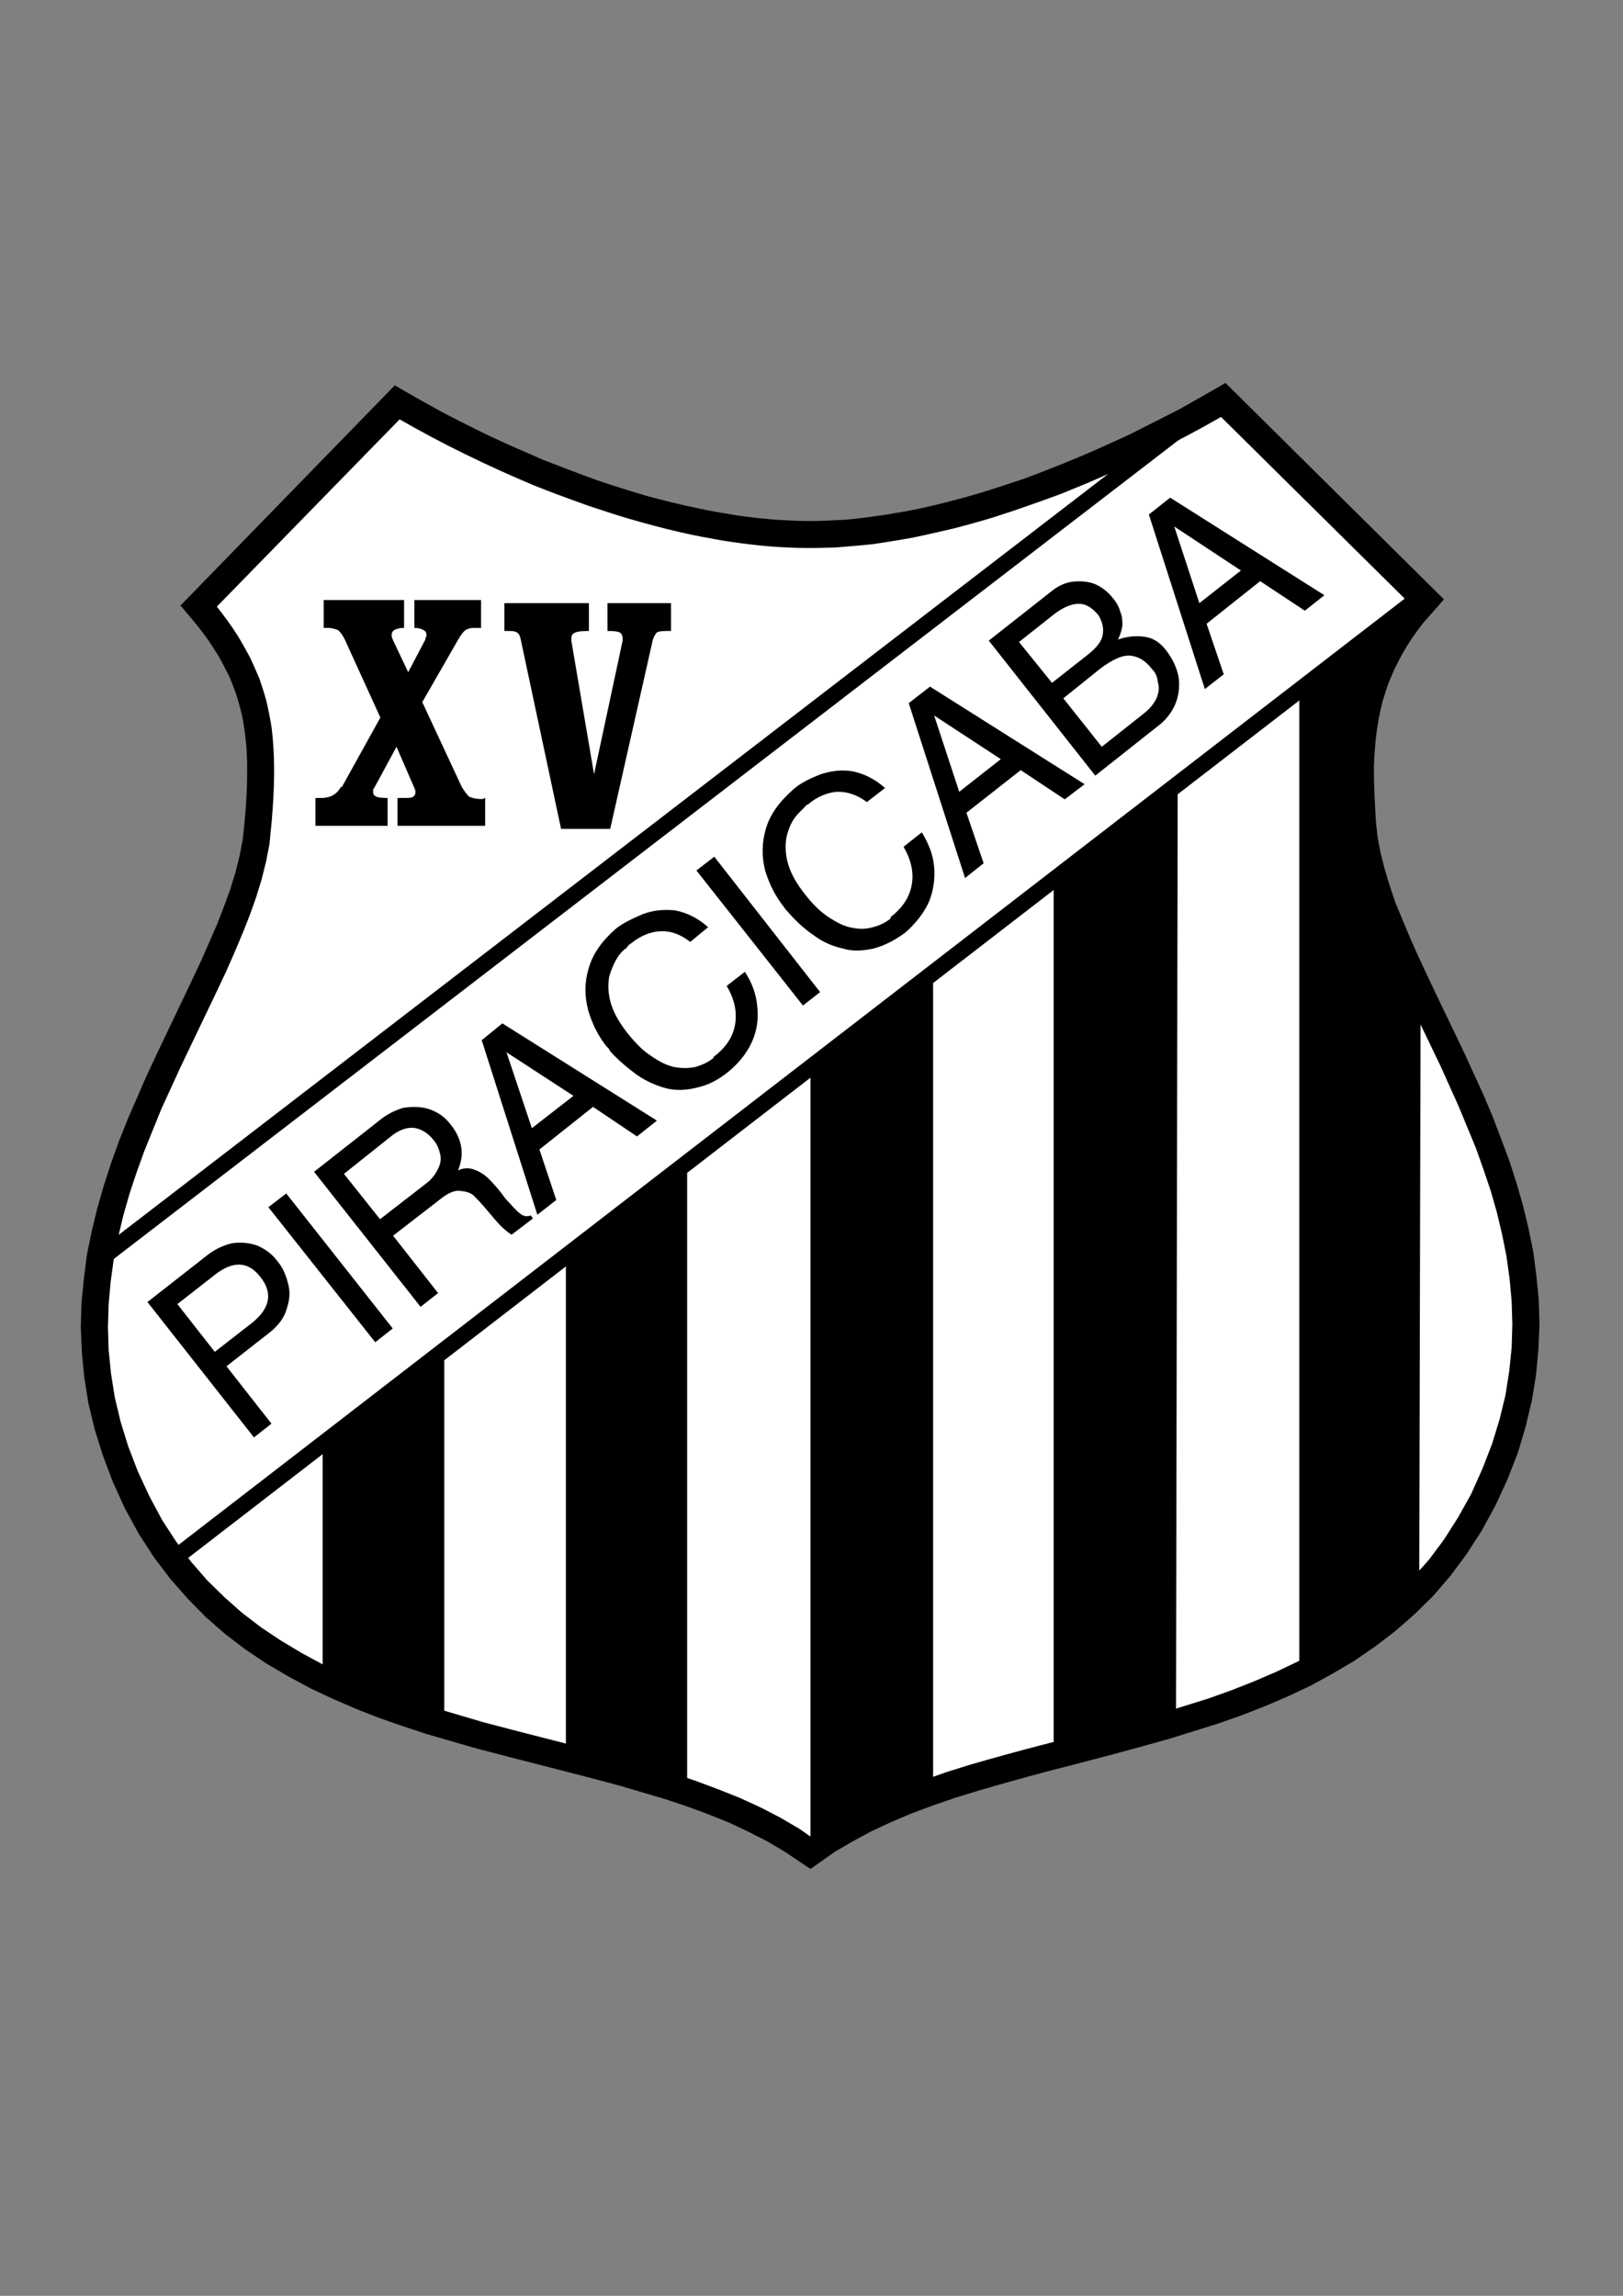 <?xml version="1.0" encoding="iso-8859-1"?>
<!-- Generator: Adobe Illustrator 23.0.1, SVG Export Plug-In . SVG Version: 6.00 Build 0)  -->
<svg version="1.1" xmlns="http://www.w3.org/2000/svg" xmlns:xlink="http://www.w3.org/1999/xlink" x="0px" y="0px"
	 viewBox="0 0 595.276 841.89" style="enable-background:new 0 0 595.276 841.89;" xml:space="preserve">
<rect x="0" y="0" width="595.276" height="841.89" fill="#808080" stroke="none"/>
<g id="Grade" style="display:none;">
</g>
<g id="HQFL">
</g>
<g id="&#xC1;rea_de_trabalho">
</g>
<g id="Linhas-guia">
</g>
<g id="Page_1">
	<g id="HQFL_1_">
		<g>
			<path style="fill-rule:evenodd;clip-rule:evenodd;" d="M288.066,679.189l-6.552-3.905l-6.93-3.527l-7.182-3.402l-7.56-3.025
				l-7.812-2.896l-7.938-2.648l-16.632-4.913c-17.64-4.789-35.28-9.071-52.794-13.733l-17.893-5.166l-8.82-2.898l-8.694-3.023
				l-8.694-3.402l-8.442-3.654l-8.316-3.906l-8.189-4.409l-7.938-4.662l-7.686-5.166l-7.434-5.671l-7.056-6.173l-6.678-6.805
				l-6.427-7.309l-5.922-7.812l-5.544-8.568l-5.039-9.198l-4.537-9.953l-3.654-9.701l-3.024-9.702l-2.268-9.451l-1.512-9.45
				l-0.882-9.322l-0.378-9.073l0.252-9.071l0.882-8.82l1.134-8.82l1.764-8.568l2.017-8.317l2.393-8.315l2.646-8.189l2.898-8.065
				l3.151-7.938l6.678-15.371c6.678-14.49,13.734-28.727,20.412-43.092l5.796-13.231l2.52-6.552l2.268-6.173l1.89-6.175l1.511-6.048
				l1.134-5.795c1.26-10.71,2.017-21.674,1.512-32.509c-0.252-3.906-0.756-7.686-1.386-11.592c-0.63-3.15-1.512-6.175-2.394-9.198
				c-0.882-2.394-1.764-4.789-2.772-7.056c-1.26-2.521-2.52-4.915-3.779-7.183c-1.638-2.519-3.15-5.039-4.914-7.434
				c-2.898-3.905-5.923-7.434-9.072-11.088l78.624-80.765c5.544,3.276,11.214,6.426,16.884,9.575
				c6.047,3.15,12.222,6.299,18.522,9.324c6.299,2.898,12.599,5.67,19.025,8.442c6.426,2.519,12.726,4.913,19.278,7.307
				c6.3,2.142,12.726,4.158,19.153,6.048c6.299,1.638,12.599,3.276,19.025,4.536c4.662,1.008,9.198,1.764,13.86,2.521
				c4.536,0.629,9.071,1.133,13.608,1.511c4.41,0.253,8.694,0.504,13.103,0.504c4.158,0,8.568-0.251,12.979-0.504
				c4.536-0.378,8.944-1.008,13.481-1.637c4.662-0.757,9.324-1.512,13.986-2.521c6.426-1.386,12.601-3.023,18.901-4.787
				c6.553-1.89,12.851-4.033,19.277-6.174c6.426-2.395,12.852-4.914,19.15-7.561c6.426-2.646,12.728-5.544,19.028-8.441
				c6.3-3.151,12.472-6.301,18.647-9.451c5.546-3.149,11.215-6.299,16.759-9.575l80.136,79.379l-7.434,8.442
				c-1.89,2.394-3.654,4.788-5.291,7.308c-1.512,2.394-2.898,4.788-4.159,7.307c-1.26,2.394-2.267,4.788-3.275,7.183
				c-0.882,2.394-1.639,4.789-2.394,7.308c-1.008,4.031-1.766,7.938-2.268,12.096c-0.504,4.032-0.756,8.065-0.882,12.223
				c0,6.552,0.378,13.229,0.755,19.782l0.629,5.795l1.135,5.797l1.513,5.922l1.89,6.174l2.142,6.299l5.417,12.978
				c6.301,14.238,13.232,28.099,19.909,42.21l6.929,15.119l3.278,7.813l3.022,7.936l3.023,8.064l2.646,8.19l2.396,8.316l2.015,8.315
				l1.765,8.695l1.134,8.694l0.882,8.946l0.251,8.944l-0.376,9.198l-0.884,9.324l-1.513,9.324l-2.265,9.575l-2.899,9.703
				l-3.78,9.702l-4.536,9.827l-5.041,9.199l-5.544,8.567l-5.922,7.938l-6.299,7.307l-6.804,6.68l-7.059,6.172l-7.432,5.671
				l-7.685,5.293l-7.94,4.662l-8.063,4.409l-8.315,3.906l-8.569,3.654l-8.693,3.4l-8.694,3.025l-17.766,5.544
				c-14.742,4.157-29.61,8.065-44.351,11.843c-8.569,2.269-17.137,4.662-25.703,7.184l-8.192,2.519l-8.065,2.772l-7.81,2.898
				l-7.434,3.15l-7.31,3.402l-6.804,3.653l-6.679,3.907l-8.946,6.3L288.066,679.189L288.066,679.189z"/>
			<path style="fill-rule:evenodd;clip-rule:evenodd;fill:#FFFFFF;" d="M271.307,659.281l-7.937-3.15l-8.065-3.023l-8.19-2.771
				l-17.01-5.04c-17.64-4.789-35.279-9.073-52.794-13.735l-17.514-5.166l-8.694-2.773l-8.442-2.896l-8.316-3.276l-8.19-3.402
				l-7.938-3.78l-7.685-4.158l-7.561-4.535l-7.182-4.789l-6.93-5.291l-6.552-5.797l-6.299-6.173l-5.922-6.805l-5.418-7.308
				l-5.166-7.938l-4.662-8.693l-4.285-9.198l-3.527-9.197l-2.772-8.946l-2.142-8.947l-1.386-8.693l-0.882-8.693l-0.252-8.442
				l0.252-8.442l0.755-8.317l1.134-8.315l1.638-8.064l1.89-7.937l2.269-7.939l2.646-7.938l2.771-7.686l6.174-15.245l6.805-14.868
				c5.67-11.971,11.466-23.815,17.01-35.658c3.024-6.806,5.921-13.482,8.568-20.412l2.394-6.679l2.017-6.553l1.638-6.552l1.26-6.426
				l0.882-8.945c0.631-7.686,1.008-15.246,0.756-23.059c-0.126-3.401-0.378-6.803-0.756-10.206
				c-0.504-3.654-1.26-7.055-2.016-10.457c-0.756-2.772-1.638-5.417-2.52-8.065c-1.134-2.646-2.268-5.291-3.528-7.936
				c-1.511-2.772-3.024-5.546-4.662-8.192c-2.267-3.527-4.788-6.93-7.434-10.331l67.032-68.67
				c15.75,9.071,32.13,17.01,48.888,24.066c6.552,2.646,13.104,5.04,19.782,7.434c4.914,1.637,9.828,3.277,14.868,4.787
				c6.552,1.89,12.978,3.655,19.656,5.166c4.914,1.135,9.702,2.017,14.616,2.898c4.789,0.755,9.45,1.386,14.238,1.89
				c4.788,0.504,9.324,0.755,13.985,0.882c4.662,0.127,9.072,0,13.734-0.126c4.662-0.378,9.451-0.755,14.113-1.26
				c4.913-0.755,9.7-1.512,14.488-2.394c4.916-1.008,9.704-2.141,14.617-3.276c4.914-1.26,9.955-2.646,14.867-4.158
				c8.315-2.646,16.507-5.544,24.697-8.567l9.827-4.033c16.759-7.181,33.138-15.119,48.888-24.191l68.168,67.409
				c-2.773,3.149-5.168,6.426-7.435,9.828c-1.764,2.773-3.278,5.418-4.788,8.19c-1.262,2.773-2.52,5.42-3.654,8.191
				c-0.882,2.772-1.763,5.418-2.646,8.19c-0.882,3.527-1.639,7.181-2.269,10.835c-0.378,3.529-0.755,7.057-1.009,10.585
				c-0.251,7.055-0.124,13.985,0.254,21.041l0.377,5.167l0.631,6.299l1.26,6.553l1.639,6.426l2.015,6.679l2.394,6.552l5.417,13.482
				c6.426,14.364,13.357,28.35,20.161,42.588l6.677,14.868l6.302,15.246l2.772,7.811l2.645,7.812l2.268,7.938l1.891,7.938
				l1.636,8.189l1.135,8.19l0.756,8.317l0.253,8.44l-0.253,8.569l-0.882,8.567l-1.384,8.819l-2.144,8.82l-2.772,9.073l-3.527,9.071
				l-4.159,9.324l-4.787,8.567l-5.04,7.937l-5.543,7.435l-5.924,6.679l-6.299,6.299l-6.553,5.671l-6.93,5.292l-7.182,4.914
				l-7.434,4.535l-7.813,4.031l-7.937,3.781l-8.192,3.528l-8.316,3.276l-8.442,3.024l-17.388,5.417
				c-14.615,4.158-29.356,7.939-44.099,11.719c-8.695,2.267-17.389,4.662-26.082,7.182l-8.443,2.646l-8.189,2.898l-8.065,3.023
				l-7.938,3.276l-7.686,3.527l-7.309,3.906l-7.055,4.285l-3.78,2.645l-3.78-2.645l-7.056-4.158l-7.309-3.78L271.307,659.281
				L271.307,659.281z"/>
			<polygon style="fill-rule:evenodd;clip-rule:evenodd;" points="297.263,393.801 342.245,357.134 342.245,655.249 
				297.263,677.551 297.263,393.801 			"/>
			<polygon style="fill-rule:evenodd;clip-rule:evenodd;" points="386.472,322.485 431.958,285.818 431.327,631.057 
				386.472,644.287 386.472,322.485 			"/>
			<path style="fill-rule:evenodd;clip-rule:evenodd;" d="M476.561,254.696l45.108-36.793
				c-39.94,50.526-24.316,100.675-0.631,150.697l-0.502,214.451l-43.976,32.76V254.696L476.561,254.696z"/>
			<polygon style="fill-rule:evenodd;clip-rule:evenodd;" points="118.344,529.375 162.948,494.977 162.948,633.074 
				118.344,615.433 118.344,529.375 			"/>
			<polygon style="fill-rule:evenodd;clip-rule:evenodd;" points="207.552,460.454 252.03,426.182 252.03,656.131 207.552,643.657 
				207.552,460.454 			"/>
			<polygon style="fill-rule:evenodd;clip-rule:evenodd;" points="441.913,252.679 421.374,188.671 429.185,182.498 
				485.759,218.281 478.577,223.951 462.198,213.116 442.542,228.74 448.841,247.262 441.913,252.679 			"/>
			<path style="fill-rule:evenodd;clip-rule:evenodd;" d="M401.718,284.432l-39.061-49.518l22.428-17.641
				c2.519-2.143,5.04-3.402,7.813-3.906c3.023-0.378,5.795-0.252,8.566,0.755c2.397,1.009,4.789,2.773,6.68,5.167
				c1.261,1.512,2.269,3.151,2.771,5.166c0.756,1.639,0.756,3.402,0.756,5.04c-0.377,1.89-0.756,3.276-1.638,5.039
				c3.151-1.133,6.679-1.511,9.828-1.006c3.023,0.377,5.544,2.015,7.812,4.914c2.394,3.149,4.033,6.426,4.662,10.206
				c0.378,3.276,0,6.679-1.386,9.828c-1.259,2.896-3.528,5.795-6.301,7.811L401.718,284.432L401.718,284.432z"/>
			<polygon style="fill-rule:evenodd;clip-rule:evenodd;" points="353.963,321.98 333.3,257.845 341.111,251.798 397.81,287.582 
				390.503,293.126 374.375,282.416 354.468,298.039 360.766,316.561 353.963,321.98 			"/>
			<path style="fill-rule:evenodd;clip-rule:evenodd;" d="M288.696,334.075c0,0-0.378-0.378-0.63-0.629
				c-0.126-0.378-0.378-0.504-0.504-0.757c-3.15-4.032-5.418-8.441-6.93-13.48c-1.26-5.042-1.26-10.081,0.252-15.246
				c1.512-5.166,4.788-9.828,10.079-14.49c2.521-2.268,5.923-3.907,9.702-5.419c3.654-1.259,7.561-1.888,11.719-1.259
				c4.158,0.757,8.442,2.771,12.221,6.174l-6.677,5.166c-3.403-2.648-7.307-3.907-10.964-3.78c-3.527,0.251-7.432,1.89-10.456,4.535
				c-0.63,0.127-1.135,0.756-1.89,1.639c-0.882,0.755-1.512,1.511-1.89,1.888c-2.142,2.144-3.528,5.293-4.284,8.695
				c-0.503,3.023-0.378,6.677,0.756,10.206c1.134,3.527,3.15,6.93,5.922,10.458c2.773,3.654,5.671,6.426,8.442,8.316
				c3.025,2.017,5.797,3.529,8.568,4.031c2.773,0.631,5.165,0.631,7.56,0c2.648-0.629,4.913-1.637,6.93-3.274v-0.379l0.126-0.251
				c4.536-3.529,6.931-7.434,7.688-11.97c0.756-4.285-0.253-8.947-3.025-13.735l6.68-5.291c2.519,4.158,4.156,8.189,4.535,12.724
				c0.378,4.158-0.253,8.696-1.89,12.727c-1.89,4.158-4.788,7.812-8.569,11.214c-3.906,2.896-7.811,4.913-11.717,5.922
				c-3.906,0.882-7.94,1.133-11.341,0c-3.653-0.757-7.434-2.394-10.584-4.789C295.121,340.754,291.846,337.73,288.696,334.075
				L288.696,334.075z"/>
			<polygon style="fill-rule:evenodd;clip-rule:evenodd;" points="261.984,314.167 300.792,363.811 294.491,368.726 
				255.432,319.209 261.984,314.167 			"/>
			<path style="fill-rule:evenodd;clip-rule:evenodd;" d="M223.68,385.358c0,0-0.252-0.631-0.378-0.757
				c-0.378-0.378-0.504-0.629-0.756-0.756c-3.151-3.906-5.418-8.567-6.805-13.355c-1.386-5.293-1.386-10.206,0.126-15.246
				c1.512-5.419,4.788-10.079,10.08-14.741c2.52-2.017,6.048-3.654,9.829-5.293c3.654-1.386,7.559-1.764,11.717-1.386
				c4.158,0.755,8.442,2.771,12.222,6.174l-6.551,5.418c-3.529-2.772-7.182-4.158-11.088-3.907
				c-3.528,0.126-7.309,1.765-10.585,4.411c-0.63,0.378-1.134,0.756-1.638,1.638c-1.134,0.757-1.764,1.512-2.142,1.89
				c-2.017,2.395-3.276,5.42-4.284,8.696c-0.504,3.15-0.378,6.677,0.756,10.206c1.134,3.527,3.15,6.93,5.922,10.458
				c3.024,3.78,5.796,6.552,8.568,8.316c3.024,2.142,5.796,3.527,8.568,4.158c2.772,0.504,5.166,0.504,7.813,0
				c2.394-0.756,4.662-1.638,6.678-3.403V387.5l0.252-0.127c4.41-3.4,7.056-7.434,7.685-12.094c0.631-4.285-0.251-8.947-3.15-13.735
				l6.678-5.167c2.646,4.033,4.158,8.191,4.537,12.6c0.503,4.285,0,8.694-1.89,12.978c-1.89,4.158-4.662,7.687-8.568,10.961
				c-3.906,3.151-7.561,5.042-11.719,5.924c-3.906,1.008-7.686,1.133-11.213,0.251c-3.78-1.008-7.434-2.646-10.71-4.913
				C230.358,391.784,226.829,388.885,223.68,385.358L223.68,385.358z"/>
			<polygon style="fill-rule:evenodd;clip-rule:evenodd;" points="197.094,445.459 176.682,381.451 184.241,375.278 
				240.942,410.936 233.634,416.732 217.506,405.895 197.849,421.52 204.024,440.041 197.094,445.459 			"/>
			<path style="fill-rule:evenodd;clip-rule:evenodd;" d="M154.254,479.227l-39.06-49.518l23.562-18.522
				c3.024-2.521,5.796-3.907,9.071-4.914c3.276-0.504,6.427-0.504,9.324,0.378c3.15,1.008,5.922,2.772,8.19,5.795
				c4.283,5.42,5.04,10.964,2.646,16.758c2.017-1.009,4.284-1.009,6.048-0.252c2.143,0.756,3.906,2.015,5.418,3.527
				c1.638,1.64,3.78,4.032,5.922,7.057c2.269,2.394,3.78,4.285,5.293,5.418c1.26,1.135,2.772,1.26,4.031,0.757l0.757,1.133
				l-7.812,5.922c-1.89-1.133-4.285-3.277-7.057-6.677c-2.646-3.151-4.788-5.671-6.173-6.93c-1.134-1.513-3.151-2.269-5.292-2.394
				c-2.143-0.504-4.914,0.755-7.686,3.023l-17.262,13.356l16.506,21.043L154.254,479.227L154.254,479.227z"/>
			<polygon style="fill-rule:evenodd;clip-rule:evenodd;" points="104.988,437.648 144.048,487.165 137.622,492.205 98.436,442.688 
				104.988,437.648 			"/>
			<path style="fill-rule:evenodd;clip-rule:evenodd;" d="M83.064,501.026l16.506,21.042l-6.426,5.04l-39.061-49.644l22.05-17.262
				c2.898-2.269,6.173-3.654,8.945-4.285c3.403-0.502,6.3-0.125,9.072,0.758c3.024,1.259,5.67,3.15,7.686,5.921
				c2.016,2.394,3.15,5.293,3.906,8.442c0.756,2.898,0.505,5.671-0.629,9.071c-0.882,3.15-3.151,6.175-6.426,8.694L83.064,501.026
				L83.064,501.026z"/>
			<path style="fill-rule:evenodd;clip-rule:evenodd;" d="M137.243,288.968c0,0-0.377,0.377-0.377,0.63c0,0.251,0,0.629,0,1.007
				c0,0.757,0.377,1.135,1.134,1.513c0.757,0.378,2.268,0.504,4.158,0.504v10.206h-26.461v-10.206h2.268
				c3.024,0,5.544-1.26,7.056-4.031h0.378l14.112-25.452l-12.978-28.477c-0.755-1.638-1.889-3.15-2.646-3.654
				c-1.134-0.377-2.142-0.755-3.654-0.755c-0.378,0-0.378,0-0.756,0c-0.378,0-0.756,0-0.756,0v-10.206h29.484v10.206
				c-1.638,0-2.772,0.378-3.528,0.755c-0.63,0.378-1.009,0.882-1.009,1.638c0,0,0,0.379,0,0.757c0,0.378,0.379,0.755,0.379,1.133
				l5.669,11.972l6.3-11.972c0-0.378,0-0.755,0.378-1.133c0-0.378,0-0.378,0-0.757c0-0.756-0.378-1.26-1.134-1.638
				c-0.63-0.377-1.764-0.755-3.276-0.755v-10.206h24.444v10.206c-0.252,0-0.63,0-1.008,0s-0.378,0-0.755,0
				c-1.513,0-2.647,0-3.78,0.755c-0.756,0.378-1.764,1.638-2.898,3.654l-13.104,22.806l14.489,31.122
				c0.757,1.259,1.89,2.771,2.646,3.527c1.134,0.504,2.647,0.882,4.158,0.882c0.252,0,0.629,0,1.008,0c0,0,0.378-0.378,0.756-0.378
				v10.206h-32.13v-10.206c2.394,0,4.284,0,5.04-0.126c1.134-0.378,1.513-1.134,1.513-1.89c0-0.378,0-1.007-0.378-1.637
				l-6.552-15.12L137.243,288.968L137.243,288.968z M228.342,235.039v-0.377c0-0.127,0-0.127,0-0.505
				c0-1.133-0.379-1.89-1.134-2.268c-0.756-0.377-2.268-0.504-4.41-0.504v-10.206h23.31v10.206h-1.512
				c-1.765,0-2.898,0.127-3.654,0.504c-0.378,0.378-1.134,1.513-1.512,2.773l-15.625,69.301h-18.018l-14.868-69.805
				c-0.251-1.133-0.63-1.89-1.386-2.268c-0.755-0.504-1.889-0.504-3.024-0.504c0,0-0.378,0-0.755,0c-0.379,0-0.756,0-0.756,0
				v-10.206h30.996v10.206c-2.142,0-4.031,0.127-4.788,0.504c-1.26,0.378-1.638,1.135-1.638,2.268c0,0,0,0.378,0,0.505v0.377
				l8.316,48.889L228.342,235.039L228.342,235.039z"/>
			<polygon style="fill-rule:evenodd;clip-rule:evenodd;fill:#FFFFFF;" points="439.895,221.179 455.141,209.21 430.698,193.082 
				439.895,221.179 			"/>
			<path style="fill-rule:evenodd;clip-rule:evenodd;fill:#FFFFFF;" d="M385.841,250.412l12.979-10.206
				c3.528-2.772,5.417-5.166,5.67-7.812c0.379-2.521-0.378-4.535-1.511-6.679c-2.269-2.772-4.662-4.283-7.057-4.283
				c-2.393-0.126-5.545,1.008-8.945,3.527l-13.231,10.457L385.841,250.412L385.841,250.412z"/>
			<path style="fill-rule:evenodd;clip-rule:evenodd;fill:#FFFFFF;" d="M404.111,273.848l15.75-12.476
				c2.015-1.637,3.529-3.527,4.411-5.544c0.756-1.888,1.008-3.653,0.376-5.795c-0.125-1.639-0.882-3.527-2.015-4.536
				c-2.268-3.025-4.787-4.662-7.813-5.039c-2.898-0.38-6.678,1.259-11.34,4.787l-13.48,10.836L404.111,273.848L404.111,273.848z"/>
			<polygon style="fill-rule:evenodd;clip-rule:evenodd;fill:#FFFFFF;" points="351.821,290.354 367.067,278.385 342.624,262.382 
				351.821,290.354 			"/>
			<polygon style="fill-rule:evenodd;clip-rule:evenodd;fill:#FFFFFF;" points="195.077,413.709 210.324,401.863 185.754,385.862 
				195.077,413.709 			"/>
			<path style="fill-rule:evenodd;clip-rule:evenodd;fill:#FFFFFF;" d="M139.386,447.098l17.388-13.482
				c1.891-1.512,3.15-3.402,3.906-5.041c1.008-1.889,1.134-3.654,0.756-5.418c-0.504-2.015-1.134-3.527-2.268-4.913
				c-2.017-2.52-4.032-3.906-6.679-4.535c-2.52-0.504-5.292,0.251-8.316,2.393l-18.018,14.364L139.386,447.098L139.386,447.098z"/>
			<path style="fill-rule:evenodd;clip-rule:evenodd;fill:#FFFFFF;" d="M65.046,478.219l13.734,17.516l13.608-10.586
				c6.804-5.418,7.811-11.213,2.898-17.136c-4.283-5.418-9.827-5.796-16.506-0.505L65.046,478.219L65.046,478.219z"/>
			<polygon style="fill-rule:evenodd;clip-rule:evenodd;" points="40.551,462.58 37.047,457.819 443.976,144.938 447.479,149.697 
				40.551,462.58 			"/>
			<polygon style="fill-rule:evenodd;clip-rule:evenodd;" points="68.322,571.837 64.794,567.05 520.409,215.509 523.936,220.298 
				68.322,571.837 			"/>
		</g>
	</g>
</g>
</svg>
